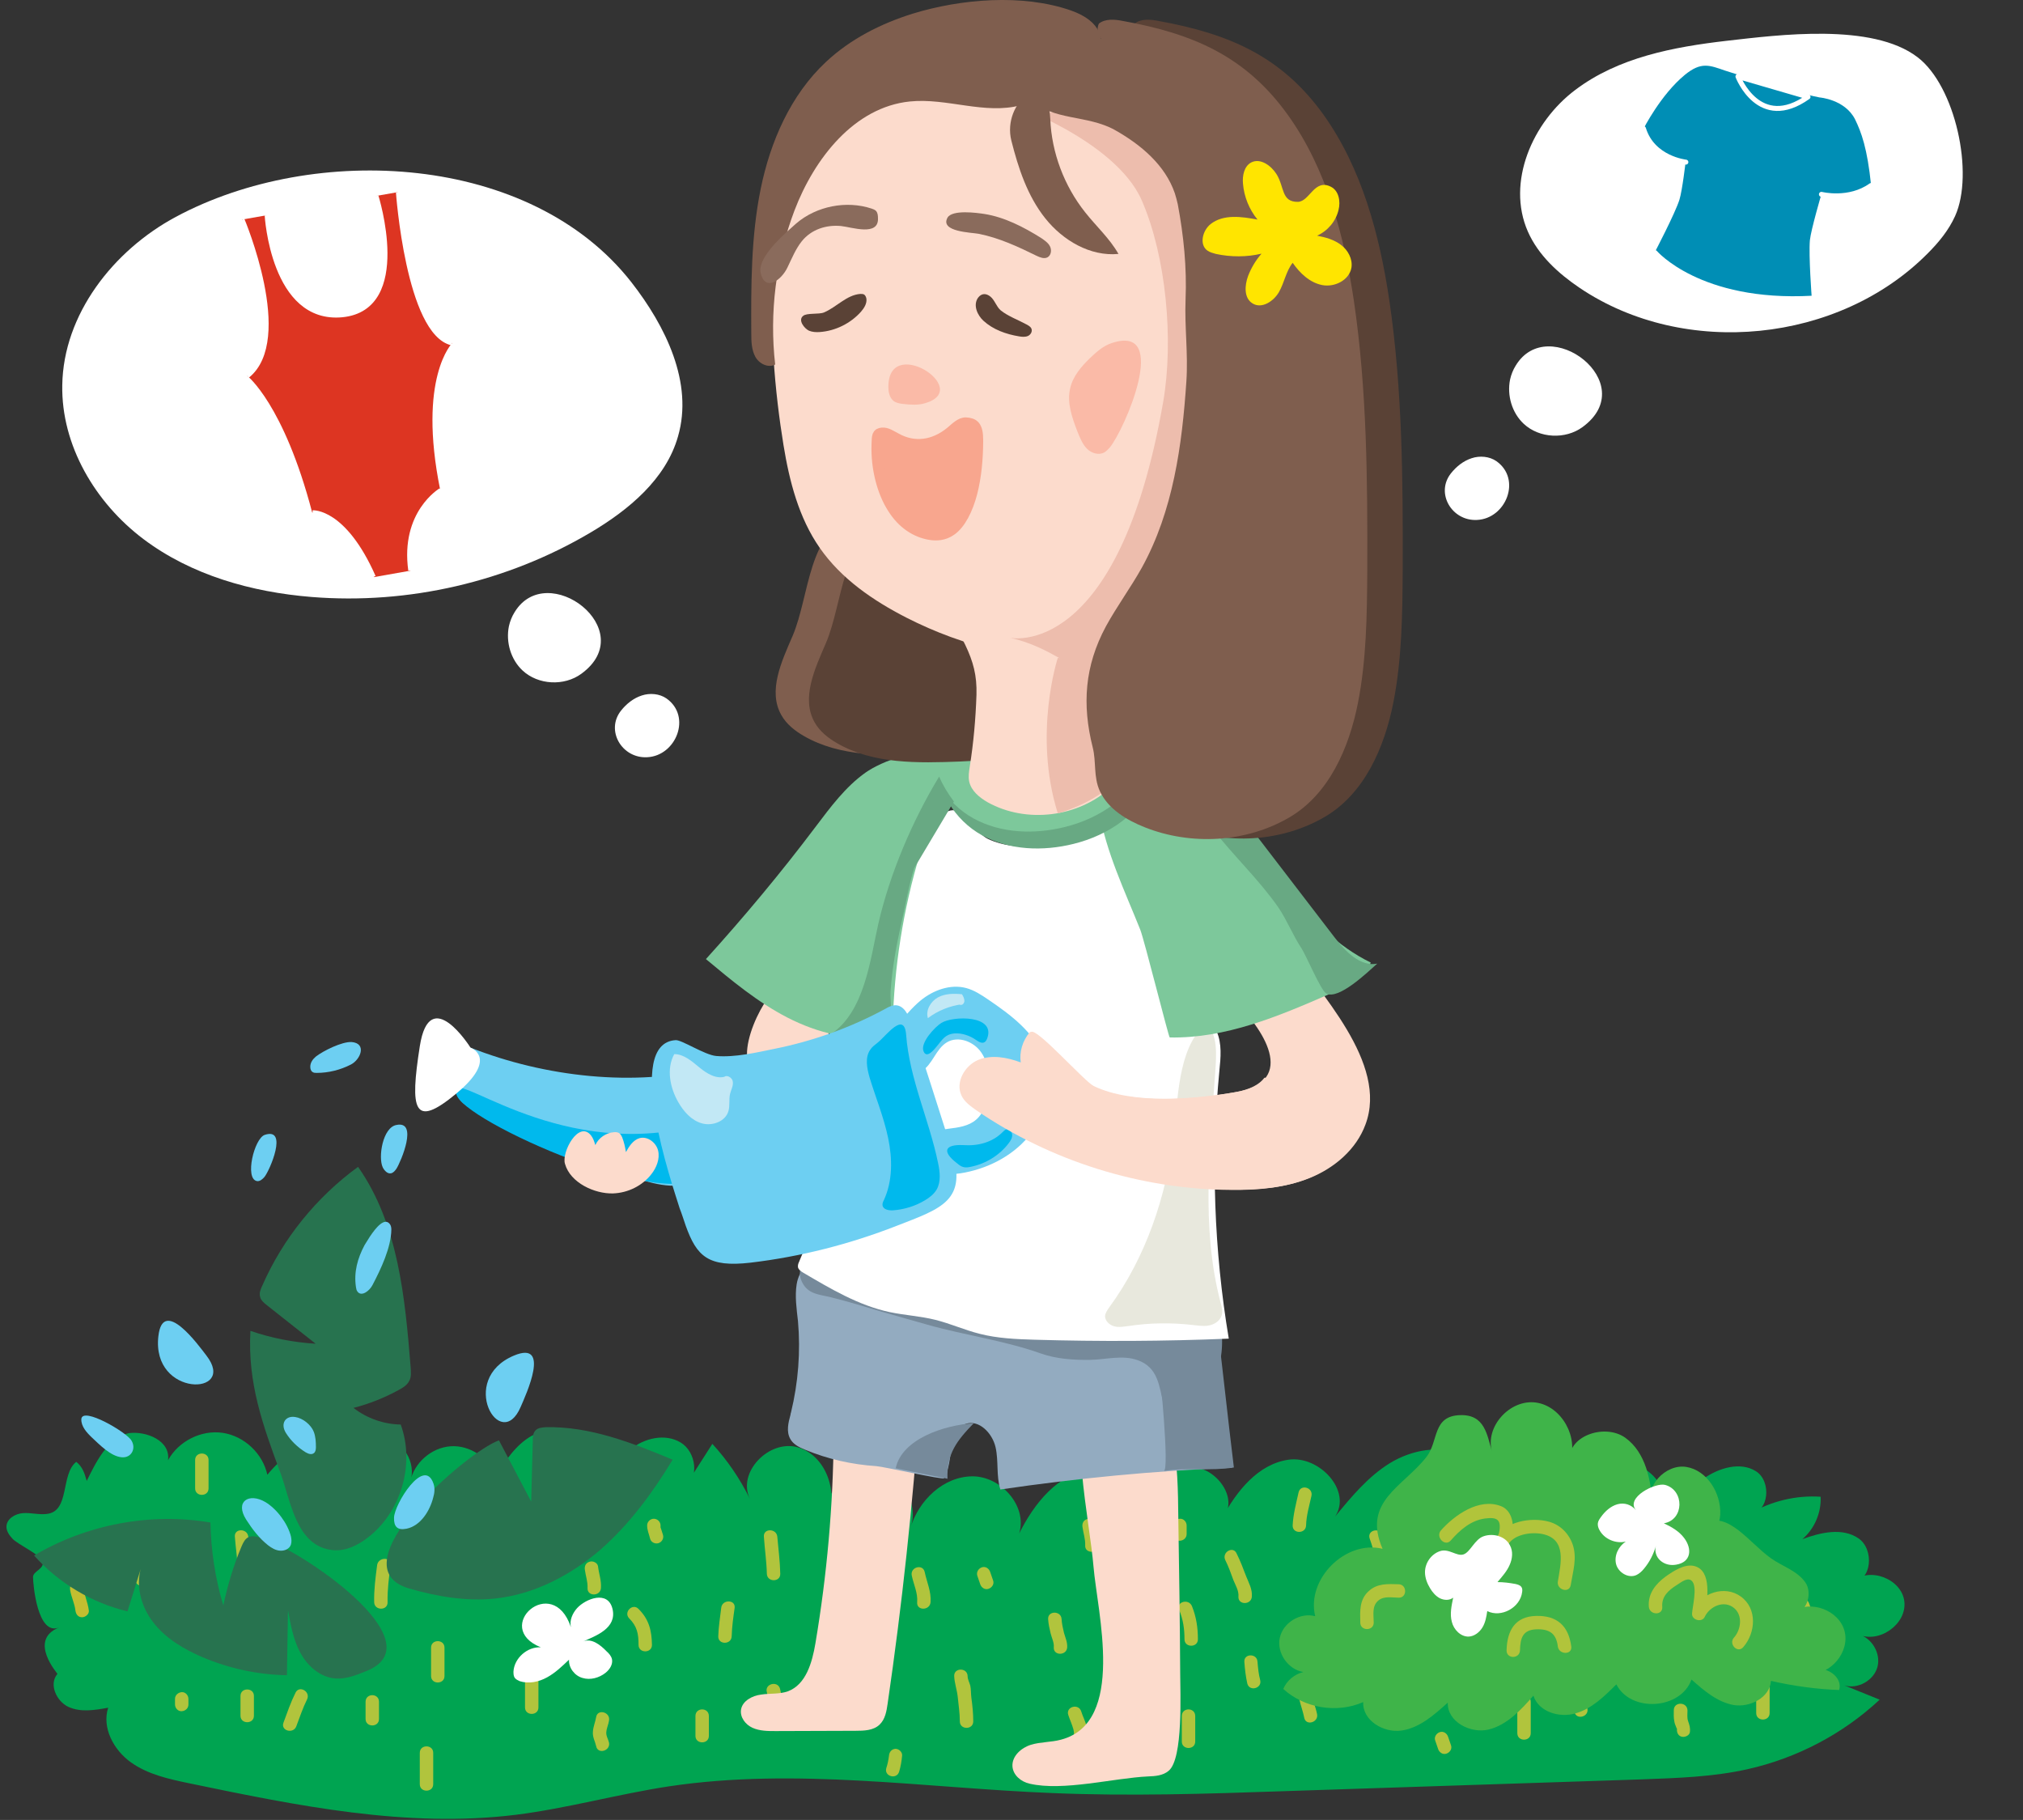 <?xml version="1.0" encoding="utf-8"?>
<!-- Generator: Adobe Illustrator 22.1.0, SVG Export Plug-In . SVG Version: 6.00 Build 0)  -->
<svg version="1.1" id="Layer_1" xmlns="http://www.w3.org/2000/svg" xmlns:xlink="http://www.w3.org/1999/xlink" x="0px" y="0px"
	 viewBox="0 0 753.7 678" style="enable-background:new 0 0 753.7 678;" xml:space="preserve">
<rect x="0" y="0" width="753.7" height="678" fill="#333333" stroke="none"/>
<style type="text/css">
	.st0{fill:#00A451;}
	.st1{fill:#C2BE30;}
	.st2{fill:#B1C43D;}
	.st3{fill:#27734F;}
	.st4{fill:#3FB449;}
	.st5{fill:#B1C43B;}
	.st6{fill:#FCDBCC;}
	.st7{fill:#93ABC0;}
	.st8{fill:#768A9B;}
	.st9{fill:#FFFFFF;}
	.st10{fill:#E8E8DD;}
	.st11{fill:#7DC89B;}
	.st12{fill:#68A983;}
	.st13{fill:#6DCFF2;}
	.st14{fill:#00B9ED;}
	.st15{fill:#C2E8F5;}
	.st16{fill:#5A4236;}
	.st17{fill:#7F5E4E;}
	.st18{fill:#EDBDAD;}
	.st19{fill:#FFE500;}
	.st20{fill:#FABAA7;}
	.st21{fill:#F8A68E;stroke:#F8A68E;stroke-width:4;stroke-linecap:round;stroke-miterlimit:10;}
	.st22{fill:#8A6B5C;}
	.st23{fill:#DD3522;}
	.st24{fill:none;stroke:#FFFFFF;stroke-width:1.586;stroke-miterlimit:10;}
	.st25{fill:#008EB5;}
	.st26{fill:none;stroke:#FFFFFF;stroke-width:1.849;stroke-linecap:round;stroke-linejoin:round;}
	.st27{fill:none;stroke:#FFFFFF;stroke-width:1.849;stroke-linecap:round;stroke-miterlimit:10;}
</style>
<path class="st0" d="M62.6,544c3.9-7.1,12.4-11.4,20.4-10.2s14.9,7.7,16.6,15.6c5.9-7.1,13.7-12.6,22.3-15.9
	c1.4,4.8,2.9,9.6,4.3,14.4c0.9-7.6,8.5-13.9,16.1-12.8s13.1,9.8,10.5,17c1.4-7.1,7.9-12.8,15.1-13.3c7.2-0.5,14.4,4.4,16.7,11.2
	c3.7-5.8,7.6-11.8,13.5-15.1c6-3.3,14.7-2.8,18.4,2.9c3.7,5.8,1.5,14.7,6.7,19c3-6.1,6.2-12.3,11.5-16.7s13.1-6.2,18.9-2.7
	c5.8,3.5,7.1,13.4,1.3,16.9c3.5-5.5,7-10.9,10.5-16.4c5.6,6.1,10.3,13,14,20.5c-4.9-9.9,7.2-22.3,17.9-19.2
	c10.6,3.1,15.4,17.2,10.7,27.2c-1.8-9.8,7.5-20,17.4-19.1s17.3,12.5,13.8,21.9c3.1-10.3,12.3-19.1,23-19.2s20.7,11.1,17.5,21.3
	c5.6-11.2,14.4-22.3,26.8-23.9c12.4-1.6,25.6,12.6,18.9,23.1c0.7-10.3,6.4-21.6,16.5-23.7c10.1-2.1,20.7,11.7,13.3,19
	c5.4-10.2,13.5-20.4,24.9-22s23.7,11.6,17.3,21.2c6.1-7.4,12.3-14.9,20.4-19.9c8.2-5,18.8-7,27.3-2.8c8.6,4.2,13.4,16,8.2,24
	c7.3-11.1,19-19.2,31.9-22.3c0.5,6.7-0.6,13.5-3.1,19.7c5.6-8.1,12.2-16.9,21.9-18.4s20.3,10.6,13.7,18c6.4-2.9,11.2-8.3,16.9-12.4
	c5.7-4,13.7-6.5,19.6-2.8c5.9,3.7,4.9,15.4-2.1,15.7c7.9-4.6,17.1-6.8,26.2-6.2c0.3,5.9-2.3,12-6.8,15.8c6.8-2.5,14.9-4.4,20.9-0.3
	c6,4.1,5,16.1-2.3,16.2c6.3-5.8,18.5-1.1,19.4,7.4s-9.6,15.8-17.4,12.1c5.1,1.1,8.7,7,7.4,12.1s-7.3,8.5-12.3,7
	c4.4,1.8,8.7,3.5,13.1,5.3c-13.7,12.8-30.9,21.8-49.2,25.9c-12.9,2.9-26.3,3.3-39.5,3.8c-44.5,1.5-89,2.9-133.5,4.4
	c-28.7,1-57.4,1.9-86,0.7c-47.7-1.9-95.7-9.6-142.9-2.5c-19.1,2.9-37.9,8.2-57.1,10.6c-40.5,5-81.4-3.4-121.4-11.7
	c-7.7-1.6-15.6-3.3-22-7.9s-10.8-12.9-8.4-20.3c-4.9,0.9-10.2,1.8-14.8-0.3c-4.5-2.1-7.4-8.5-4.1-12.3c0.1-0.1-11.1-12.6,0.6-17.3
	c-8.1,3.3-9.7-16.3-9.7-18.8c0-2.2,4.4-3,3.6-5.9c-0.5-2.1-9.3-6.3-11.2-8.3c-1.2-1.3-2.3-2.8-2.3-4.5c0-3,3.3-4.9,6.2-5.1
	c3-0.2,5.9,0.7,8.9,0.3c8.6-1,5-14.7,10.9-19.4c2.3,1.8,3.1,4.2,3.9,7.1c3.3-6.6,7.7-16.1,15.8-17.8C54.4,533.1,63.6,536.6,62.6,544
	z"/>
<g>
	<g>
		<path class="st1" d="M26.1,592.2c0.4,2.7,1.7,5.1,2,7.8c0.2,1.4,1,2.5,2.5,2.5c1.2,0,2.7-1.2,2.5-2.5c-0.4-3.2-1.8-6-2.2-9.1
			c-0.2-1.3-1.9-2.1-3.1-1.7C26.4,589.6,26,590.9,26.1,592.2L26.1,592.2z"/>
	</g>
</g>
<g>
	<g>
		<g>
			<path class="st2" d="M49.4,571.5c0,2.7,0.7,5.3,1,7.9c0.3,3,0.1,6,0,9c0,3.2,5,3.2,5,0c0-2.9,0.3-5.9,0-8.8
				c-0.2-2.7-1-5.4-1.1-8.1C54.3,568.2,49.3,568.2,49.4,571.5L49.4,571.5z"/>
		</g>
	</g>
	<g>
		<g>
			<path class="st2" d="M87.5,572.5c0.3,4.2,1,8.4,1.1,12.7c0,3.2,5,3.2,5,0c0-4.3-0.7-8.5-1.1-12.7
				C92.2,569.3,87.2,569.3,87.5,572.5L87.5,572.5z"/>
		</g>
	</g>
	<g>
		<g>
			<path class="st2" d="M65.2,632.9c0,0.7,0,1.4,0,2.1c0,1.3,1.1,2.6,2.5,2.5s2.5-1.1,2.5-2.5c0-0.7,0-1.4,0-2.1
				c0-1.3-1.1-2.6-2.5-2.5C66.4,630.5,65.2,631.5,65.2,632.9L65.2,632.9z"/>
		</g>
	</g>
	<g>
		<g>
			<path class="st2" d="M140.5,583.1c-0.6,4.6-1.2,9.1-1.1,13.8c0.1,3.2,5.1,3.2,5,0c-0.1-4.6,0.5-9.2,1.1-13.8
				C145.9,579.9,140.9,580,140.5,583.1L140.5,583.1z"/>
		</g>
	</g>
	<g>
		<g>
			<path class="st2" d="M68.4,604.3c0.2,2,0.6,4,1.1,6c0.9,3.1,5.7,1.8,4.8-1.3c-0.4-1.5-0.8-3-1-4.6c-0.1-1.3-1.1-2.5-2.5-2.5
				C69.7,601.8,68.3,602.9,68.4,604.3L68.4,604.3z"/>
		</g>
	</g>
	<g>
		<g>
			<path class="st2" d="M72.7,543.9c0,3.5,0,7.1,0,10.6c0,3.2,5,3.2,5,0c0-3.5,0-7.1,0-10.6C77.7,540.7,72.7,540.7,72.7,543.9
				L72.7,543.9z"/>
		</g>
	</g>
	<g>
		<g>
			<path class="st2" d="M110.1,630.6c-1.8,3.6-3.1,7.4-4.5,11.2c-1.1,3,3.7,4.3,4.8,1.3c1.3-3.4,2.4-6.8,4-10
				C115.8,630.2,111.5,627.7,110.1,630.6L110.1,630.6z"/>
		</g>
	</g>
	<g>
		<g>
			<path class="st2" d="M89.6,631.8c0,2.5,0,4.9,0,7.4c0,3.2,5,3.2,5,0c0-2.5,0-4.9,0-7.4C94.6,628.6,89.6,628.6,89.6,631.8
				L89.6,631.8z"/>
		</g>
	</g>
	<g>
		<g>
			<path class="st2" d="M109.7,593.7c0,2.1,0,4.2,0,6.4c0,3.2,5,3.2,5,0c0-2.1,0-4.2,0-6.4C114.7,590.5,109.7,590.5,109.7,593.7
				L109.7,593.7z"/>
		</g>
	</g>
	<g>
		<g>
			<path class="st2" d="M127.8,550.3c0.4,3.5,1,7,1.1,10.6c0.1,3.2,5.1,3.2,5,0c-0.1-3.6-0.6-7.1-1.1-10.6
				C132.4,547.1,127.4,547.1,127.8,550.3L127.8,550.3z"/>
		</g>
	</g>
	<g>
		<g>
			<path class="st2" d="M190.3,567.2c0,2.9,0.3,5.9-0.2,8.8c-0.4,2.4-1,4.6-0.8,7.1c0.2,3.2,5.2,3.2,5,0c-0.2-2.6,0.6-5,0.9-7.5
				c0.3-2.8,0.1-5.6,0.1-8.4C195.3,564,190.3,564,190.3,567.2L190.3,567.2z"/>
		</g>
	</g>
	<g>
		<g>
			<path class="st2" d="M160.6,613.8c0,3.5,0,7.1,0,10.6c0,3.2,5,3.2,5,0c0-3.5,0-7.1,0-10.6C165.6,610.6,160.6,610.6,160.6,613.8
				L160.6,613.8z"/>
		</g>
	</g>
	<g>
		<g>
			<path class="st2" d="M169.2,574.2c0.3,2.3,1.1,4.4,1,6.8c-0.2,3.2,4.8,3.2,5,0c0.2-2.8-0.8-5.4-1.1-8.1c-0.2-1.3-1.9-2.1-3.1-1.7
				C169.5,571.6,169,572.9,169.2,574.2L169.2,574.2z"/>
		</g>
	</g>
	<g>
		<g>
			<path class="st2" d="M136.2,634c0,2.1,0,4.2,0,6.4c0,3.2,5,3.2,5,0c0-2.1,0-4.2,0-6.4C141.2,630.7,136.2,630.7,136.2,634
				L136.2,634z"/>
		</g>
	</g>
	<g>
		<g>
			<path class="st2" d="M195.6,625.5c0,3.5,0,7.1,0,10.6c0,3.2,5,3.2,5,0c0-3.5,0-7.1,0-10.6C200.6,622.3,195.6,622.3,195.6,625.5
				L195.6,625.5z"/>
		</g>
	</g>
	<g>
		<g>
			<path class="st2" d="M156.4,653c0,3.9,0,7.8,0,11.7c0,3.2,5,3.2,5,0c0-3.9,0-7.8,0-11.7C161.4,649.8,156.4,649.8,156.4,653
				L156.4,653z"/>
		</g>
	</g>
	<g>
		<g>
			<path class="st2" d="M234.4,602.9c3,3,3.5,5.8,3.5,9.9c0,3.2,5,3.2,5,0c-0.1-5.4-1.1-9.5-5-13.4
				C235.7,597.1,232.2,600.6,234.4,602.9L234.4,602.9z"/>
		</g>
	</g>
	<g>
		<g>
			<path class="st2" d="M222.1,639.7c-0.3,1.8-1.1,3.6-1.2,5.4c-0.2,2,0.8,3.6,1.2,5.4c0.6,3.2,5.4,1.8,4.8-1.3
				c-0.3-1.3-1.2-2.6-1-4c0.1-1.4,0.8-2.8,1-4.2C227.5,637.8,222.6,636.5,222.1,639.7L222.1,639.7z"/>
		</g>
	</g>
	<g>
		<g>
			<path class="st2" d="M217.9,584.8c0.3,2.3,1.1,4.4,1,6.8c-0.2,3.2,4.8,3.2,5,0c0.2-2.8-0.8-5.4-1.1-8.1c-0.2-1.3-1.9-2.1-3.1-1.7
				C218.2,582.2,217.7,583.5,217.9,584.8L217.9,584.8z"/>
		</g>
	</g>
	<g>
		<g>
			<path class="st2" d="M284.6,572.5c0.3,4.6,1,9.2,1.1,13.8c0.1,3.2,5.1,3.2,5,0c-0.1-4.6-0.7-9.2-1.1-13.8
				C289.3,569.3,284.3,569.3,284.6,572.5L284.6,572.5z"/>
		</g>
	</g>
	<g>
		<g>
			<path class="st2" d="M241.1,568.3c0,1.8,0.7,3.2,1.1,4.9c0.3,1.3,1.8,2.1,3.1,1.7c1.3-0.4,2.1-1.8,1.7-3.1
				c-0.2-0.7-0.4-1.3-0.6-1.9c-0.1-0.3-0.2-0.6-0.3-0.9c-0.1-0.3-0.1-0.4,0-0.1c0-0.2,0-0.4,0-0.6c0-1.4-1.2-2.5-2.5-2.5
				C242.3,565.8,241.1,566.9,241.1,568.3L241.1,568.3z"/>
		</g>
	</g>
	<g>
		<g>
			<path class="st2" d="M285.7,630.4c0.6,2.3,1,4.4,1,6.8c0,3.2,5,3.2,5,0c0-2.8-0.4-5.4-1.1-8.1C289.7,626,284.8,627.3,285.7,630.4
				L285.7,630.4z"/>
		</g>
	</g>
	<g>
		<g>
			<path class="st2" d="M268.7,599c-0.4,3.5-1,7-1.1,10.6c-0.1,3.2,4.9,3.2,5,0c0.1-3.6,0.6-7.1,1.1-10.6
				C274.1,595.8,269,595.8,268.7,599L268.7,599z"/>
		</g>
	</g>
	<g>
		<g>
			<path class="st2" d="M259.1,639.3c0,2.5,0,4.9,0,7.4c0,3.2,5,3.2,5,0c0-2.5,0-4.9,0-7.4C264.1,636,259.1,636,259.1,639.3
				L259.1,639.3z"/>
		</g>
	</g>
	<g>
		<g>
			<path class="st2" d="M321.6,602.2c0.4,4.6,1,9.2,1.1,13.8c0,3.2,5,3.2,5,0c0-4.6-0.7-9.2-1.1-13.8
				C326.4,599,321.4,599,321.6,602.2L321.6,602.2z"/>
		</g>
	</g>
	<g>
		<g>
			<path class="st2" d="M331.2,654.1c-0.2,1.6-0.5,3.1-1,4.6c-0.9,3.1,3.9,4.4,4.8,1.3c0.6-2,0.9-3.9,1.1-6c0.1-1.3-1.2-2.5-2.5-2.5
				C332.2,651.6,331.3,652.7,331.2,654.1L331.2,654.1z"/>
		</g>
	</g>
	<g>
		<g>
			<path class="st2" d="M303.7,625.1c0.4,2.9,1.7,5.6,2.1,8.5c0.2,1.3,1.9,2.1,3.1,1.7c1.4-0.4,2-1.7,1.7-3.1
				c-0.5-2.9-1.7-5.6-2.1-8.5c-0.2-1.3-1.9-2.1-3.1-1.7C304,622.4,303.5,623.8,303.7,625.1L303.7,625.1z"/>
		</g>
	</g>
	<g>
		<g>
			<path class="st2" d="M364.1,587c0.4,1.1,0.7,2.1,1.1,3.2c0.4,1.2,1.7,2.2,3.1,1.7c1.2-0.4,2.2-1.7,1.7-3.1
				c-0.4-1.1-0.7-2.1-1.1-3.2c-0.4-1.2-1.7-2.2-3.1-1.7C364.6,584.3,363.7,585.6,364.1,587L364.1,587z"/>
		</g>
	</g>
	<g>
		<g>
			<path class="st2" d="M312.1,571.5c0,3.5,0,7.1,0,10.6c0,3.2,5,3.2,5,0c0-3.5,0-7.1,0-10.6C317.1,568.2,312.1,568.2,312.1,571.5
				L312.1,571.5z"/>
		</g>
	</g>
	<g>
		<g>
			<path class="st2" d="M355.5,624.4c0.1,2.6,1,5,1.3,7.6c0.3,3.1,0.8,6.2,0.8,9.3c0,3.2,5,3.2,5,0c0-3-0.3-5.9-0.7-8.8
				c-0.2-1.5-0.1-3.1-0.4-4.5c-0.3-1.2-1-2.3-1-3.6C360.4,621.2,355.4,621.2,355.5,624.4L355.5,624.4z"/>
		</g>
	</g>
	<g>
		<g>
			<path class="st2" d="M390.5,603.2c0.1,1.8,0.5,3.5,0.9,5.2s1.4,3.6,1.2,5.3c-0.2,3.2,4.8,3.2,5,0c0.1-2-0.7-3.6-1.2-5.4
				c-0.4-1.7-0.8-3.4-0.9-5.2C395.3,600,390.3,600,390.5,603.2L390.5,603.2z"/>
		</g>
	</g>
	<g>
		<g>
			<path class="st2" d="M403.3,568.9c0.3,2.3,1.1,4.4,1,6.8c-0.2,3.2,4.8,3.2,5,0c0.2-2.8-0.8-5.4-1.1-8.1c-0.2-1.3-1.9-2.1-3.1-1.7
				C403.6,566.3,403.1,567.6,403.3,568.9L403.3,568.9z"/>
		</g>
	</g>
	<g>
		<g>
			<path class="st2" d="M339.7,587c0.7,3.3,2.3,6.5,2,9.9c-0.3,3.2,4.7,3.2,5,0c0.3-3.9-1.4-7.5-2.2-11.3
				C343.8,582.5,339,583.8,339.7,587L339.7,587z"/>
		</g>
	</g>
	<g>
		<g>
			<path class="st2" d="M398,638.9c0.6,1.8,1.4,3.5,1.9,5.3c0.5,1.9,0.1,3.8,0.1,5.7c-0.1,3.2,4.9,3.2,5,0c0.1-2.1,0.3-4.2-0.1-6.4
				c-0.4-2.1-1.5-4-2.1-6C401.8,634.5,397,635.8,398,638.9L398,638.9z"/>
		</g>
	</g>
	<g>
		<g>
			<path class="st2" d="M439.3,599.7c1.5,3.7,2,7.1,2,11c0,3.2,5,3.2,5,0c0-4.3-0.6-8.3-2.2-12.3
				C442.9,595.4,438.1,596.7,439.3,599.7L439.3,599.7z"/>
		</g>
	</g>
	<g>
		<g>
			<path class="st2" d="M456.5,581.2c1.2,2.4,2.1,4.9,3,7.4c0.8,2,2.1,4,1.9,6.2c-0.2,3.2,4.8,3.2,5,0c0.2-2.8-1.1-5-2.1-7.5
				c-1.1-2.9-2.2-5.8-3.6-8.6C459.4,575.8,455.1,578.3,456.5,581.2L456.5,581.2z"/>
		</g>
	</g>
	<g>
		<g>
			<path class="st2" d="M410.6,601.1c0,1.1,0,2.1,0,3.2c0,1.3,1.1,2.6,2.5,2.5s2.5-1.1,2.5-2.5c0-1.1,0-2.1,0-3.2
				c0-1.3-1.1-2.6-2.5-2.5C411.8,598.7,410.6,599.7,410.6,601.1L410.6,601.1z"/>
		</g>
	</g>
	<g>
		<g>
			<path class="st2" d="M483.7,629.7c0,3.6,1.5,6.7,2.2,10.2c0.6,3.2,5.4,1.8,4.8-1.3c-0.6-3-2-5.8-2-8.9
				C488.7,626.5,483.7,626.5,483.7,629.7L483.7,629.7z"/>
		</g>
	</g>
	<g>
		<g>
			<path class="st2" d="M440.3,639.3c0,3.2,0,6.4,0,9.5c0,3.2,5,3.2,5,0s0-6.4,0-9.5C445.3,636,440.3,636,440.3,639.3L440.3,639.3z"
				/>
		</g>
	</g>
	<g>
		<g>
			<path class="st2" d="M422.3,630.8c-0.2,1.6-0.7,3.1-1,4.6c-0.2,1.3,0.4,2.7,1.7,3.1c1.2,0.3,2.8-0.4,3.1-1.7c0.4-2,0.9-3.9,1.1-6
				c0.2-1.3-1.3-2.5-2.5-2.5C423.3,628.3,422.5,629.4,422.3,630.8L422.3,630.8z"/>
		</g>
	</g>
	<g>
		<g>
			<path class="st2" d="M463.6,619.1c0.2,2.7,0.5,5.4,1.1,8.1c0.8,3.1,5.6,1.8,4.8-1.3c-0.6-2.2-0.8-4.5-1-6.8
				C468.4,615.9,463.4,615.9,463.6,619.1L463.6,619.1z"/>
		</g>
	</g>
	<g>
		<g>
			<path class="st2" d="M510.3,573.2c1.9,5.3,3,10.6,3.1,16.3c0.1,3.2,5.1,3.2,5,0c-0.1-6.1-1.2-11.9-3.3-17.6
				C514,568.8,509.2,570.1,510.3,573.2L510.3,573.2z"/>
		</g>
	</g>
	<g>
		<g>
			<path class="st2" d="M483.8,556c-0.9,4.1-2,8.1-2.2,12.3c-0.1,3.2,4.9,3.2,5,0c0.1-3.8,1.2-7.3,2-11
				C489.3,554.1,484.5,552.8,483.8,556L483.8,556z"/>
		</g>
	</g>
	<g>
		<g>
			<path class="st2" d="M437.1,568.3c0,1.1,0,2.1,0,3.2c0,1.3,1.1,2.6,2.5,2.5s2.5-1.1,2.5-2.5c0-1.1,0-2.1,0-3.2
				c0-1.3-1.1-2.6-2.5-2.5C438.3,565.8,437.1,566.9,437.1,568.3L437.1,568.3z"/>
		</g>
	</g>
	<g>
		<g>
			<path class="st2" d="M494.3,603.2c0,3.2,0,6.4,0,9.5c0,3.2,5,3.2,5,0s0-6.4,0-9.5C499.3,600,494.3,600,494.3,603.2L494.3,603.2z"
				/>
		</g>
	</g>
	<g>
		<g>
			<path class="st2" d="M534.7,648.4c0.4,1.1,0.7,2.1,1.1,3.2c0.4,1.2,1.7,2.2,3.1,1.7c1.2-0.4,2.2-1.7,1.7-3.1
				c-0.4-1.1-0.7-2.1-1.1-3.2c-0.4-1.2-1.7-2.2-3.1-1.7C535.2,645.7,534.2,647.1,534.7,648.4L534.7,648.4z"/>
		</g>
	</g>
	<g>
		<g>
			<path class="st2" d="M555,588.6c2.5,5,3.9,10.1,3.9,15.7c0,3.2,5,3.2,5,0c0-6.5-1.7-12.4-4.6-18.2
				C557.9,583.2,553.6,585.7,555,588.6L555,588.6z"/>
		</g>
	</g>
	<g>
		<g>
			<path class="st2" d="M534.6,571.5c0,2.8,0,5.7,0,8.5c0,3.2,5,3.2,5,0c0-2.8,0-5.7,0-8.5C539.6,568.2,534.6,568.2,534.6,571.5
				L534.6,571.5z"/>
		</g>
	</g>
	<g>
		<g>
			<path class="st2" d="M519.7,621.2c0,2.4-0.3,4.8,0,7.2c0.2,2.2,1.2,4.3,1.1,6.6c-0.1,3.2,4.9,3.2,5,0c0.1-2.3-0.7-4.2-1.1-6.4
				c-0.4-2.4,0-4.9,0-7.4C524.8,618,519.8,618,519.7,621.2L519.7,621.2z"/>
		</g>
	</g>
	<g>
		<g>
			<path class="st2" d="M583.3,620.2c0.6,6,2,11.8,3.3,17.6c0.7,3.1,5.5,1.8,4.8-1.3c-1.1-5.4-2.5-10.8-3.1-16.3
				C588,617,583,617,583.3,620.2L583.3,620.2z"/>
		</g>
	</g>
	<g>
		<g>
			<path class="st2" d="M565.3,634c0,3.9,0,7.8,0,11.7c0,3.2,5,3.2,5,0c0-3.9,0-7.8,0-11.7C570.3,630.7,565.3,630.7,565.3,634
				L565.3,634z"/>
		</g>
	</g>
	<g>
		<g>
			<path class="st2" d="M604.6,579.5c0.7,3.5,1.4,7.1,2.1,10.6c0.6,3.2,5.4,1.8,4.8-1.3c-0.7-3.5-1.4-7.1-2.1-10.6
				C608.8,575.1,604,576.4,604.6,579.5L604.6,579.5z"/>
		</g>
	</g>
	<g>
		<g>
			<path class="st2" d="M573.8,575.7c-0.1,3.2-0.9,6.8,1.8,9.2c2.4,2.2,5.9-1.4,3.5-3.5c-1.2-1.1-0.4-4.1-0.3-5.6
				C578.8,572.5,573.8,572.5,573.8,575.7L573.8,575.7z"/>
		</g>
	</g>
	<g>
		<g>
			<path class="st2" d="M639.6,581.7c0.9,2.9,2,5.4,2,8.4c0.1,3,0,5.9,0,8.9c0,3.2,5,3.2,5,0c0-3.4,0.2-6.8,0-10.2
				c-0.2-3-1.3-5.6-2.2-8.5C643.4,577.3,638.6,578.6,639.6,581.7L639.6,581.7z"/>
		</g>
	</g>
	<g>
		<g>
			<path class="st2" d="M616.2,611.7c0,5.7,0,11.3,0,17c0,3.2,5,3.2,5,0c0-5.7,0-11.3,0-17C621.2,608.5,616.2,608.5,616.2,611.7
				L616.2,611.7z"/>
		</g>
	</g>
	<g>
		<g>
			<path class="st2" d="M589.7,596.9c0,3.8-0.2,7.3,1.4,10.8c1.3,2.9,5.6,0.4,4.3-2.5c-1.1-2.6-0.7-5.5-0.7-8.3
				C594.7,593.7,589.7,593.7,589.7,596.9L589.7,596.9z"/>
		</g>
	</g>
	<g>
		<g>
			<path class="st2" d="M623.6,637.1c0,1.4-0.1,2.8,0.2,4.2c0.1,0.7,0.3,1.2,0.6,1.9c0.1,0.2,0.3,1,0.4,0.7
				c-0.2,1.3,0.3,2.7,1.7,3.1c1.2,0.3,2.9-0.4,3.1-1.7c0.2-1.7-0.2-2.7-0.7-4.2c-0.4-1.2-0.2-2.6-0.2-3.9
				C628.6,633.9,623.6,633.9,623.6,637.1L623.6,637.1z"/>
		</g>
	</g>
	<g>
		<g>
			<path class="st2" d="M669.2,598.6c2,5.2,3.1,10.7,3.1,16.3c0,3.2,5,3.2,5,0c0-6-1.2-12-3.3-17.6
				C672.9,594.3,668.1,595.6,669.2,598.6L669.2,598.6z"/>
		</g>
	</g>
	<g>
		<g>
			<path class="st2" d="M654.3,626.5c0,3.9,0,7.8,0,11.7c0,3.2,5,3.2,5,0c0-3.9,0-7.8,0-11.7C659.3,623.3,654.3,623.3,654.3,626.5
				L654.3,626.5z"/>
		</g>
	</g>
</g>
<g>
	<path class="st3" d="M93.3,495.8c7.8,2.7,16.1,4.3,24.3,4.8c-6-4.8-12.1-9.5-18.1-14.3c-1.1-0.9-2.3-1.8-2.6-3.2
		c-0.4-1.4,0.2-2.8,0.8-4.1c7.7-17.6,20.2-33,35.7-44.3c15,21.3,17.5,48.7,19.6,74.7c0.1,1.7,0.3,3.5-0.5,5
		c-0.8,1.6-2.4,2.6-3.9,3.4c-5.3,2.9-11,5.2-16.9,6.7c5,3.9,11.3,6.1,17.6,6.2c5.4,14.8,0.1,32.8-12.5,42.3
		c-3.7,2.8-8.1,4.9-12.6,4.5c-14-1.2-15.9-18.7-19.8-29C97.9,530.9,92.2,515.2,93.3,495.8z"/>
	<path class="st3" d="M185.9,536.6c4,7.6,8,15.2,12,22.8c0.2-7.6,0.4-15.1,0.6-22.7c0-1.4,0.1-3,1.1-3.9c0.9-0.9,2.4-1,3.7-1.1
		c16.4-0.4,32.2,5.8,47.3,12.1c-7.5,12.4-16.2,24.2-27.1,33.7c-11,9.4-24.4,16.4-38.8,18c-10.8,1.2-21.8-0.7-32.2-3.7
		C124.6,583.8,173.8,540.8,185.9,536.6z"/>
	<path class="st3" d="M96.6,572.7c-1.3-0.3-2.7-0.6-3.9-0.1c-1.4,0.6-2.1,2.1-2.7,3.5c-3,7.1-5.2,14.5-6.8,22
		c-3-10-4.6-20.4-4.8-30.9c-22.4-3.8-46.1,0.7-65.7,12.3c9.1,10.2,21.4,17.6,34.8,20.8c1.8-5.8,3.6-11.5,5.4-17.3
		c-2.6,7.1-0.5,15.4,4.2,21.4c4.6,6,11.4,10,18.4,13c9.9,4.2,20.6,6.5,31.4,6.7c0.1-8.1,0.3-16.1,0.4-24.2c1,5.5,2,11.1,4.7,16
		s7.4,9,13,9.4c4,0.3,7.9-1.3,11.6-2.8C163.2,611.7,110.7,576.3,96.6,572.7z"/>
</g>
<g>
	<path class="st4" d="M515.1,577c-13.8-3.4-28.5,11.3-25.1,25.1c-5.6-1.5-12,2.4-13.2,8.1c-1.2,5.6,3.1,11.8,8.8,12.7
		c-3.3,0.8-6.2,3.2-7.5,6.3c7.9,7.2,20,9.2,29.8,4.9c-0.4,6.8,7.6,11.6,14.3,10.6s12.1-5.8,17.2-10.4c-0.3,7.1,8.5,11.7,15.3,10
		s12-7.3,16.6-12.6c1.9,6,9.6,8.4,15.7,6.6c6-1.7,10.7-6.3,15.2-10.8c5.4,10.6,24,9.4,28-1.8c4.6,4.1,9.6,8.4,15.7,9.5
		c6.1,1,13.5-2.8,13.9-9c8.3,1.9,16.9,3.1,25.4,3.4c1.7-5.7-7.3-10.5-11.2-6.1c8,0.6,15.3-8.1,13.2-15.9s-12.7-11.7-19.4-7.2
		c5,1.4,7.8-6.7,4.8-10.9c-3-4.3-8.4-5.9-12.7-8.9c-8.2-5.8-15.9-17.7-24.9-13.2c-0.2,1.8,2.5,2.7,3.9,1.7s1.9-3,2-4.8
		c0.4-7.9-4.8-16.5-12.6-17.8s-16.1,7.6-12.6,14.7c-0.5-9.5-2.5-20.1-10.2-25.6c-7.8-5.5-21.9-0.5-20.7,9c3.5-9.1-3-20.8-12.6-22.1
		c-9.7-1.3-19.1,9.1-16.3,18.4c-1.9-6.4-2.7-14-11.9-13.7c-10.4,0.3-8,9.7-12.5,15.5C522.8,553.9,507.4,559.3,515.1,577z"/>
	<g>
		<g>
			<path class="st5" d="M521.1,590.2c-4-0.1-7.9-0.4-11.1,2.5c-3.6,3.2-3.3,7.5-3.2,11.8c0,3.2,5,3.2,5,0c0-2.8-0.8-6.2,1.8-8.3
				c2.1-1.7,5.1-1,7.5-1C524.3,595.3,524.3,590.3,521.1,590.2L521.1,590.2z"/>
		</g>
	</g>
	<g>
		<g>
			<path class="st5" d="M540.5,573.9c3.4-3.9,7.5-7.5,12.8-8.2c1.9-0.2,4.4-0.5,5.2,1.4c0.6,1.3,0.1,4.8-0.8,5.8c1.3,1,2.6,2,3.9,3
				c2.1-4.3,8.8-5.3,13.1-4.4c9.1,1.9,6.8,11,5.7,17.7c-0.5,3.1,4.3,4.5,4.8,1.3c0.8-5,2.4-9.9,0.8-14.9c-1.4-4.2-4.6-7.5-8.9-8.7
				c-6.6-1.8-16.6-0.2-19.9,6.5c-1.2,2.4,2,5.3,3.9,3c3.5-4,3.8-13.1-1.9-15.3c-8.2-3.2-17.4,3.4-22.5,9.2
				C534.9,572.8,538.4,576.3,540.5,573.9L540.5,573.9z"/>
		</g>
	</g>
	<g>
		<g>
			<path class="st5" d="M566.3,614.8c0.1-4.5,1-7.6,6-7.8c4.8-0.2,7.5,1.4,8.1,6.4c0.4,3.1,5.4,3.2,5,0c-1-7.7-5.3-11.6-13.1-11.4
				c-7.9,0.2-10.8,5.5-11,12.8C561.2,618.1,566.2,618.1,566.3,614.8L566.3,614.8z"/>
		</g>
	</g>
	<g>
		<g>
			<path class="st5" d="M619.3,598.6c-0.3-3.9,2.4-6.2,5.4-8.1c1.9-1.2,4.4-3.3,5.9-1.2c1.7,2.4,0,9.1-0.2,11.8
				c-0.2,2.4,3.6,3.5,4.7,1.3c1.8-3.9,7.2-6.5,11-3.3c3.3,2.8,2.5,8.1-0.1,11c-2.1,2.4,1.4,6,3.5,3.5c4.6-5.3,5.3-14.3-0.9-18.8
				c-6-4.4-14.8-1.4-17.9,5.1c1.6,0.4,3.1,0.8,4.7,1.3c0.5-4.9,2.7-16.1-4.2-17.8c-3.6-0.9-7.9,2-10.6,3.9
				c-3.8,2.8-6.7,6.4-6.3,11.3C614.6,601.8,619.6,601.9,619.3,598.6L619.3,598.6z"/>
		</g>
	</g>
</g>
<path class="st6" d="M407.4,583.6c1.4,16.9,12.2,58.1-12.1,64.5c-3.7,1-7.6,0.8-11.2,1.9c-3.6,1.1-7.1,4.2-6.9,8
	c0.2,3.3,3.2,5.8,6.4,6.5c12.5,2.9,31.3-2.1,44.1-2.7c2.7-0.1,5.6-0.3,7.7-2.1c5.5-4.5,4.3-29.5,4.3-36.4
	c-0.1-19.2-0.4-38.4-0.7-57.6c-0.1-10.3-0.2-20.7-2.3-30.5c-3.3-15.9-20.1-40-30.7-20.3C397.8,530.2,406,566.6,407.4,583.6z"/>
<path class="st6" d="M310.6,535c-0.2,25.9-2.5,51.7-6.8,77.2c-1.2,7.1-3.5,15.4-10.3,17.9c-3.1,1.1-6.6,0.7-9.9,1.2
	c-3.3,0.4-6.9,2.3-7.5,5.5c-0.5,2.9,1.6,5.7,4.3,6.9c2.7,1.2,5.7,1.2,8.6,1.2c9.9,0,19.8-0.1,29.7-0.1c3.2,0,6.7-0.1,9-2.3
	c2.1-2,2.6-5,3-7.8c5.4-37,9.4-74.2,12-111.4c0.3-4.6,0.5-9.5-2.1-13.3c-2.8-4-8.4-5.5-13.2-4.4C312.4,509,310.7,521.9,310.6,535z"
	/>
<g>
	<path class="st7" d="M294.7,526.2c-0.1,0.3-0.2,0.6-0.2,0.9c-0.8,2.9-1.6,6.2-0.1,8.9c1.1,2.1,3.4,3.2,5.6,4.1
		c8.4,3.5,17.4,5.5,26.5,6.1c2.9,0.2,24.8,5.2,25.2,4.5c3.9-6.5,0.9-17.6,8-20.2c5-1.8,10,3.4,11.2,8.6c1.2,5.2,0.2,10.7,1.8,15.8
		c28.6-4.2,57.4-7,86.3-8.1c-2-19-4-37.9-6.1-56.9c-0.8-7.6-1.7-15.6-5.7-22.1c-8.5-14-27.3-16.9-43.7-18.3
		c-14.2-1.2-28.6-2.5-42.7-0.6c-12.4,1.6-24.8,4.3-36.5,8.7c-9.5,3.6-25.8,9.7-27.5,20.9c-0.7,4.5,0,9.2,0.5,13.7
		C298.3,503.5,297.4,515.1,294.7,526.2z"/>
	<path class="st8" d="M333.7,547c2.3-10.9,18-16.1,29.1-16.8c-6.4,6.6-10.1,11.4-9.8,20.7"/>
	<path class="st8" d="M433.6,548c8.7-1.4,17.4,0.1,26.1-1.3c-2.2-17.9-4.4-38.7-6.6-56.6c-18.6,1.1-23.8-2.3-21.4,17.3
		C432.1,511,435.8,547.6,433.6,548z"/>
	<path class="st8" d="M389.5,458.9c-13.3-5.4-28.3-3.7-42.6-1.9c-9.8,1.2-19.6,2.4-29.4,3.7c-4.9,0.6-10,1.3-14.1,4.1
		c-4.1,2.8-6.8,8.4-4.6,12.8c2.3,4.7,6.5,4.6,10.8,5.7c6.5,1.6,12.9,3.6,19.3,5.5c5.5,1.6,11.1,3.1,16.6,4.7
		c13.8,3.9,28.7,5.9,42.2,10.7c5.9,2.1,12.3,2.5,18.6,2.4c5.8-0.1,11.8-1.9,17.5,0.1c7.7,2.7,8.1,9.7,9.7,16.7
		c0.6,2.9,1.3,5.7,1.5,8.7c0.1,0.8,0.2,1.8,0.9,2.3c0.6,0.4,1.5,0.2,2.1-0.2s1.1-1,1.8-1.4c0.8-0.6,1.9-0.8,2.8-1.2
		c4.3-1.9,6.3-7.4,7.7-11.5c1.9-5.6,4.5-11.4,4.9-17.4c0.3-3.9,0-7.9-0.9-11.7"/>
</g>
<g>
	<path class="st6" d="M278.3,392.9c0,1.2,0.2,2.5,0.9,3.4c1.1,1.5,3.1,1.9,4.9,2.2c3.6,0.5,7.2,0.9,10.8,1.2
		c2.1,0.2,4.4,0.2,6.3-0.6c3.5-1.5,5.2-5.4,6.3-9c0.7-2,1.3-4,1.3-6.1c0.1-5.1-3.2-9.8-7.6-12.4c-5.2-3.1-11.2-4.9-15.1,0.2
		C282.2,377.2,278.2,386.3,278.3,392.9z"/>
	<path class="st9" d="M368,312.5c5.9,2.8,12.6,3.2,19.1,2.8c9.2-0.6,18.7-2.7,26-8.5c8.2,24.5,16.8,49.8,34,69.2
		c2.3,2.6,4.8,5.1,6.2,8.3c2,4.5,1.5,9.7,1,14.6c-3.2,33.2-2,66.9,3.5,99.8c-24.1,1-48.3,1.1-72.4,0.4c-6.8-0.2-13.8-0.5-20.4-2.2
		c-5.6-1.4-10.9-3.8-16.5-5.2c-5.6-1.4-11.4-1.7-17.1-2.9c-11.6-2.5-22-8.7-32.2-14.7c-0.8-0.5-1.7-1.1-1.9-2
		c-0.1-0.7,0.1-1.4,0.4-2c10.5-24.7,17.7-50.7,21.5-77.2c2.6-17.9,3.6-36.1,8.9-53.3c3.2-10.5,8.3-20.7,15.6-28.9
		c2.5-2.9,7.8-9.6,12.1-8.8C360,302.4,363.7,310.4,368,312.5z"/>
	<path class="st10" d="M437.3,422.9c-2.8,22.9-10.4,45.5-24,64.1c-0.7,1-1.5,2.1-1.6,3.3c0,1.8,1.6,3.3,3.4,3.8s3.6,0.1,5.4-0.1
		c7.8-1.2,15.9-1.3,23.7-0.4c2.1,0.2,4.1,0.6,6.2,0.2c2-0.4,4-1.6,4.7-3.6c0.6-1.6,0.1-3.4-0.4-5.1c-7.3-28-3.9-57.5-1.9-86.3
		c0.3-4.8,1.2-14.4-3.8-17.2C438.6,390.8,438.9,410.3,437.3,422.9z"/>
	<path class="st6" d="M508.7,419c-3.4,9.2-11.5,16.1-20.6,19.8c-9.1,3.7-19.1,4.5-28.9,4.4c-33.7-0.3-67.2-10.8-95-29.7
		c-2.2-1.5-4.4-3.1-5.5-5.5c-2.4-4.9,1.1-11.1,6.2-13.2c5-2.1,10.8-1.1,15.9,0.9c-0.6-4,0.7-8.2,3.3-11.2
		c1.8-2.1,19.9,18.4,23.4,20.1c14.5,7,38,4.9,53.2,2.2c23-4,9.8-24-1.2-34.2c-11.5-10.6-39.7-23.7-32.1-43.8
		c6.4-16.8,23.7-6.9,32.9,0.3c7.9,6.2,13.7,14.8,19.3,23.2C491.2,369.6,517.4,396,508.7,419z"/>
	<g>
		<path class="st11" d="M510.7,358.6c-2.3,5.8-9.3,9.1-15.8,11.9c-18.6,8.1-38.2,16.4-59.1,16c-0.4,0-9.5-36.5-11-40.2
			c-5.8-14.5-12.7-28.8-15.3-44.1c-0.4-2.4-0.7-4.9,0.3-7.1c1.7-3.8,6.7-5.7,11.5-6.4c30.1-4.5,46.1,27.5,59.6,44.2
			C489.1,342.9,498.2,352.5,510.7,358.6z"/>
		<path class="st12" d="M451.8,308.8c7.8,10.1,17.2,18.8,24.5,29.3c3.3,4.9,5.4,10.4,8.6,15.2c1.8,2.8,7.2,15.7,9.2,16.8
			c4.6,2.6,15.6-8.1,19-11.1c-6.4,1.2-11.9-4.6-15.9-9.8c-11.2-14.6-22.4-29.2-33.6-43.8c-4.3-5.6-8.7-11.3-14.6-15
			c-4.6-2.9-12.9-6-17.6-2.3c4,3,8.4,5.2,11.8,9.1c2.4,2.7,4.3,5.7,6.3,8.6C450.3,306.8,451,307.8,451.8,308.8z"/>
	</g>
	<g>
		<path class="st12" d="M386.7,296.3c11.4,0.6,22.4-4.8,31.2-12.1c3-2.4,7-5.3,10.2-3.2c2.8,1.8,2.7,5.9,1.7,9
			c-4.1,12.8-16.8,21.2-29.9,24.4c-11.3,2.8-23.8,2.4-34-3.2s-17.5-17.1-16.3-28.7c1.6-14.7,9.2-5.7,13.6-1
			C370.3,289.1,374.8,295.7,386.7,296.3z"/>
		<path class="st11" d="M383.5,290c11.4,0.6,22.4-4.8,31.2-12.1c3-2.4,7-5.3,10.2-3.2c2.8,1.8,2.7,5.9,1.7,9
			c-4.1,12.8-16.8,21.2-29.9,24.4c-11.3,2.8-23.8,2.4-34-3.2s-17.5-17.1-16.3-28.7c1.6-14.7,9.2-5.7,13.6-1
			C367.2,282.9,371.6,289.4,383.5,290z"/>
	</g>
	<g>
		<path class="st11" d="M322.5,287.8c-7.5,5.3-13.1,12.9-18.7,20.3c-12.8,17-26.5,33.4-40.8,49.2c9.6,8,19.3,16.1,30.4,21.8
			c11.1,5.7,23.9,9,36.2,6.7c0.7-0.1,1.5-0.3,2.1-0.8c0.8-0.7,0.8-1.9,0.9-3c0.5-21.7,3.9-43.3,10.2-64.1
			c2.2-7.4,10.5-25.3,6.1-32.7C344.2,276.9,328.2,283.8,322.5,287.8z"/>
		<path class="st12" d="M327.8,344.9c0.2-0.7,0.4-1.3,0.7-2c3-8.2,6.9-16,10.6-23.9c2.6-5.6,4.5-20.8,12-21.6
			c-0.3,7.7-6.2,15.1-9.1,22.1c-3,7.4-4.4,16.7-6.2,24.6c-1.9,8.3-3.4,16.7-4,25.1c-0.3,3.7,1.3,12.5-1,16.3c-0.6,1-1.6,1.7-2.9,1.7
			c-6.2,0.3-12.4-0.4-18.4-1.9c12.6-8.3,14.7-27.7,17.7-41c4.3-18.8,12.7-38.5,22.7-55c1.4,3.3,3.3,6.4,5.5,9.3"/>
	</g>
	<g>
		<path class="st13" d="M175.3,390.3c-1-0.4-2.1-0.8-3-0.2c-0.7,0.4-1,1.2-1.2,2c-1.9,6-3.5,13.4,0.7,18.1c2,2.2,4.8,3.3,7.6,4.2
			c7.3,2.6,14.7,4.8,21.8,8c13.8,6.2,27,14.8,41.9,18.3c19.7,4.7,21.2-7.2,25.2-24.6c1.5-6.4,2.1-14.3-3.1-18.4
			C236.5,405.1,203,401.2,175.3,390.3z"/>
		<path class="st13" d="M342.9,372.8c4.7-3.9,11.2-6.3,17.1-4.7c3,0.8,5.7,2.6,8.2,4.3c8.4,5.7,17.1,12.2,20.7,21.7
			c3.5,9.2,1.3,20-4.6,27.9s-15.1,12.9-24.7,14.8c-4.5,0.9-9.5,1.1-13.4-1.2c-4-2.3-6.2-8-3.6-11.8c5.9-4.7,15.5-1.8,21.1-6.7
			c3-2.6,4.1-6.8,4.5-10.8c0.5-4.9,0.2-10.1-2.6-14.2c-2.8-4.1-8.6-6.3-12.8-3.8c-4.2,2.5-5.3,8.3-9.5,10.8c-3.1,1.9-7.6,1.2-10-1.6
			C326.6,389.7,337.4,377.4,342.9,372.8z"/>
		<path class="st14" d="M262,436.5c1-2.1,0.6-4.7,0.9-7c0.5-3.3,2-7.6-0.9-9.4c-1.3-0.8-3-0.6-4.6-0.2
			c-51.9,12.1-90.6-23.6-87.4-12.5C170.8,417.2,253.5,453.7,262,436.5z"/>
		<path class="st13" d="M255.5,456.7c4.1,11.4,8.4,15.5,24.1,13.7c18.6-2.2,37-6.9,54.4-13.7c17-6.6,26.6-9.4,20.5-28.6
			c-5-15.7-10-31.4-15.1-47c-0.9-3-2.6-6.5-5.7-6.6c-1.4,0-2.6,0.6-3.8,1.3c-12.9,7-26.8,12-41.2,14.9c-6.8,1.4-14.9,3.3-21.9,2.7
			c-4.3-0.4-12.9-6.1-15.1-5.9c-19.3,1.2-1.4,53.3,1.5,62.6C254.1,452.4,254.8,454.7,255.5,456.7z"/>
		<path class="st14" d="M326.9,388.5c-1,0.8-2,1.5-2.7,2.6c-2,2.9-1.2,6.9-0.2,10.4c2.3,7.5,5.3,14.8,6.9,22.5s1.7,16-1.6,23.1
			c-0.3,0.6-0.6,1.2-0.5,1.9c0.2,1.6,2.3,2,3.9,1.9c4.2-0.3,8.4-1.6,12-3.8c1.7-1,3.3-2.3,4.3-4c1.6-2.9,1.2-6.5,0.5-9.8
			c-3.3-16.1-10.7-31.4-11.9-47.8C336.9,376.4,330,386.1,326.9,388.5z"/>
		<path class="st14" d="M373.7,421.6c0.3-0.3,0.6-0.6,1-0.8c1.1-0.5,2.3,0.7,2.4,1.9c0.1,1.2-0.6,2.3-1.3,3.2
			c-3.4,4.5-8.6,7.7-14.2,8.8c-0.9,0.2-1.8,0.3-2.6,0.1c-0.9-0.2-1.7-0.8-2.4-1.4c-5.9-4.5-4.5-7.1,2.2-6.8
			C364.4,427,369.8,425.6,373.7,421.6z"/>
		<path class="st14" d="M350.7,381.1c4.2-2.7,20.7-3.1,17,6c-0.2,0.4-0.4,0.8-0.8,1.1c-1,0.7-2.3-0.1-3.3-0.8
			c-2.3-1.6-5.2-2.6-8-2.4c-3.5,0.3-4.5,2.3-6.5,4.7c-0.9,1.1-3.8,4.9-5,2C342.7,388.5,348.4,382.5,350.7,381.1z"/>
		<path class="st15" d="M270.4,401c-3.4,1.2-7-1-9.8-3.3s-5.8-5-9.4-5c-3,5.5-1.6,12.5,1.5,17.9c2,3.5,4.9,6.8,8.8,7.9
			s8.8-0.7,9.9-4.6c0.6-2.1,0.1-4.3,0.6-6.4c0.4-1.6,1.3-3.1,1-4.6c-0.2-1.6-2.6-2.8-3.4-1.4"/>
		<path class="st15" d="M358.6,374.1c-4.7,0.6-9.2,2.4-12.9,5.2c-0.9-2.9,1-6.2,3.7-7.7s6-1.5,9-1.2c0.5,0.8,0.9,1.6,0.9,2.5
			s-0.9,1.8-1.8,1.5"/>
	</g>
	<path class="st6" d="M485.7,400.8c-5,1-10.4,1.1-14.5,0.7h-0.1c-1.9,2.5-5.3,4.4-10.9,5.4c-15.2,2.7-38.8,4.8-53.2-2.2
		c-3.6-1.7-21.7-22.2-23.4-20.1c-2.6,3.1-3.9,7.3-3.3,11.2c-5.1-1.9-10.9-3-15.9-0.9s-8.5,8.3-6.2,13.2c1.1,2.4,3.4,4,5.5,5.5
		c27.8,19,61.3,29.5,95,29.7c9.8,0.1,19.8-0.7,28.9-4.4c9.1-3.7,17.2-10.6,20.6-19.8c1.1-2.9,1.7-5.9,1.7-8.9
		C501.6,407.6,493.7,404,485.7,400.8z"/>
	<path class="st6" d="M220.2,423c0.8,1,1.2,2.3,1.6,3.6c1.2-2.7,4-4.6,6.9-4.8c0.8-0.1,1.6,0,2.2,0.5c0.4,0.4,0.7,0.9,0.9,1.4
		c0.7,1.8,1.1,3.6,1.4,5.5c1.2-2.2,2.7-4.5,5.1-5.2c3-0.8,6.2,1.7,6.9,4.7s-0.6,6.3-2.5,8.7c-3.4,4.4-8.8,7-14.3,7.2
		c-6.8,0.2-15.9-3.9-17.9-11C209.1,429.3,215.6,417.2,220.2,423z"/>
	<path class="st9" d="M175.3,390.3c0,0-15.2-24.2-18.9-0.5s-2.4,30.9,13.6,17.6S175.3,390.3,175.3,390.3z"/>
</g>
<g>
	<path class="st16" d="M452.3,71.5c12.9,22.6,10.2,50.4,7.2,76.3c-3.6,30.7,2,63.9-20.5,88.5c-3.1,3.4-6.5,6.5-9.1,10.2
		c-5.5,7.9-6.9,17.9-8.2,27.4c-0.9,7-1.7,14.4,1.3,20.7c3.1,6.6,9.9,10.7,16.7,13.4c17.1,6.8,37.7,5.8,53.9-3.7
		c14.7-8.6,22.2-25.8,25.5-42.5c3.2-16.2,3.4-32.9,3.5-49.5c0.1-33.6-0.1-67.3-5-100.5C514,87.6,507.4,62.7,493,42.6
		c-15.7-21.8-35.4-30.1-61.4-34.8c-3-0.6-6.5-0.9-8.9,1c-0.9,1.9-0.5,4.3,1,5.8c-2.3-2.1-5.5-3.3-8.6-2.6c-3,0.6-5.7,3.4-5.7,6.5
		c-0.1,3.1,2.9,6.1,5.9,5.6c-4.5-1.4-9.4-1.4-13.8,0c-4.1,1.3-8.4,5.2-7.1,9.3c0.4,1.4,1.5,2.6,2.6,3.6c8.7,8.1,21.3,5.7,31.6,11.4
		C438.3,53.8,446.7,61.8,452.3,71.5z"/>
	<path class="st17" d="M295.3,236.9c-4.1,9.5-9.3,20.5-4.2,29.5c1.9,3.4,5.1,5.9,8.4,7.8c13.5,7.8,30.1,7.4,45.8,6.8
		c6.5-0.3,13.2-0.6,19.2-3.1c4.4-1.9,8.2-4.9,11.5-8.5c16.2-17.7,15.4-48-1-65.4c-13.7-14.5-37.3-19.2-56-12.6
		C300.8,197.7,301.8,221.6,295.3,236.9z"/>
	<path class="st16" d="M307.7,239.6c-4.1,9.5-9.3,20.5-4.2,29.5c1.9,3.4,5.1,5.9,8.4,7.8c13.5,7.8,30.1,7.4,45.8,6.8
		c6.5-0.3,13.2-0.6,19.2-3.1c4.4-1.9,8.2-4.9,11.5-8.5c16.2-17.7,15.4-48-1-65.4c-13.7-14.5-37.3-19.2-56-12.6
		C313.3,200.5,314.2,224.4,307.7,239.6z"/>
	<path class="st6" d="M363.8,258.8c-0.3,9-1.1,18-2.5,26.8c-0.3,1.9-0.6,3.8-0.2,5.6c0.8,3.5,3.8,5.9,6.9,7.7
		c14.4,8,33.9,5.6,46-5.7c0.8-0.8,1.6-1.6,2.1-2.7c0.6-1.6,0.2-3.4-0.1-5c-1.7-9.5,0-19.3,2.4-28.7c2.4-9.4,5.1-20.5-1.3-27.7
		c-2.2-2.5-5.3-4.1-8.4-5.4c-11.1-4.7-23.6-6-35.4-3.8c-4.7,0.9-9.5,2.4-13,5.6c-7.2,6.4-3.4,8.9-0.7,14.7
		C362.6,246.5,364,251.6,363.8,258.8z"/>
	<path class="st18" d="M394.1,245.1c0,0-9.3,28.3,0,57.9c0,0,13.6-3.5,22-12.4c0,0-2.6-42,9.3-53L394.1,245.1z"/>
	<path class="st6" d="M291.9,165.8c2.2,13.5,5.7,27.1,13.5,38.3c8,11.5,19.8,19.6,32.3,26c21.4,10.9,45.6,17,69.5,14.5
		c23.8-2.5,47.2-14.3,61.1-33.8c7.6-10.6,12.2-23,16.6-35.3c11.3-30.8,22.6-65.1,10.4-95.5c-6.7-16.8-20.1-30.3-35.2-40.3
		C419.7,13,360,9.8,318.2,35.5C280.7,58.5,285.8,128.3,291.9,165.8z"/>
	<path class="st18" d="M376.3,237.6c30.9,6.9,32.1,36.4,67.1-22.6c6.7-11.2,12.2-23,16.6-35.3c5.9-16.2,11.9-33.3,14.4-50.3
		c0.5-3.5,0.8-7.1,1.1-10.6c0.7-11.8-0.6-23.4-5.1-34.6c-6.7-16.8-20-30.2-35.1-40.2c-9.4-6.2-42.1,0.3-53.2-3.3
		c-9.2-3,33.2,10.7,43.3,34c9.1,20.9,11.9,52,8,74.8C416.6,246.5,376.3,237.6,376.3,237.6"/>
	<path class="st17" d="M340,5.1c-11.8,3.7-23.1,9.4-32.2,17.9c-13.2,12.3-20.8,29.7-24.4,47.4s-3.6,35.9-3.5,53.9
		c0,2.9,0.1,6,1.5,8.6s4.8,4.3,7.4,2.9c-2.2-19.3,0.3-39.2,7.2-57.4c7.4-19.4,22.3-38.5,43-40.6c13.8-1.4,27.9,5,41.3,1.4
		c4.9-1.3,10-6.5,7.2-10.7C405,32.5,421.9,12,399,3.9C380.9-2.4,357.9-0.4,340,5.1z"/>
	<path class="st17" d="M437.7,72c0.4,1.3,0.8,2.7,1.1,4.1c2.2,11.7,3.4,23.6,2.9,35.5c-0.4,10.3,1,20.1,0.3,30.5
		c-1.6,23.8-4.9,48.2-16.6,69.4c-4.2,7.5-9.3,14.4-13.4,21.9c-7.9,14.7-8.9,29.1-4.9,45c1.4,5.5,0.2,11,2.7,16.4
		c3.1,6.6,9.9,10.7,16.7,13.4c17.1,6.8,37.7,5.8,53.9-3.7c14.7-8.6,22.2-25.8,25.5-42.5c3.2-16.2,3.4-32.9,3.5-49.5
		c0.1-33.6-0.1-67.3-5-100.5c-3.6-24.2-10.2-49.1-24.6-69.2c-15.8-22-35.5-30.3-61.5-35c-3-0.6-6.5-0.9-8.9,1
		c-0.9,1.9-0.5,4.3,1,5.8c-2.3-2.1-5.5-3.3-8.6-2.6s-5.7,3.4-5.7,6.5s2.9,6.1,5.9,5.6c-4.5-1.4-9.4-1.4-13.8,0
		c-4.1,1.3-8.4,5.2-7.1,9.3c0.4,1.4,1.5,2.6,2.6,3.6c8.7,8.1,21.3,5.7,31.6,11.4C425.1,53.9,434.1,61.5,437.7,72z"/>
	<path class="st17" d="M376.8,52.4c2.6,10.3,6,20.6,12.6,28.9s16.8,14.3,27.3,13.3c-3.3-5.8-8.3-10.3-12.4-15.5
		c-7.8-9.8-12.5-22.2-13-34.7C390.4,24.7,373.2,38.1,376.8,52.4z"/>
</g>
<path class="st19" d="M475.6,64.9c-2-3.2-6-6.1-9.4-4.4c-2.7,1.4-3.4,5-3.1,8c0.4,4.8,2.3,9.5,5.4,13.3c-5.9-1.1-12.7-2.1-17.5,1.7
	c-3,2.4-4.3,7.7-1.1,9.9c0.9,0.6,2,0.9,3.1,1.2c5.6,1.2,11.5,1.2,17-0.1c-2.1,2.4-3.8,5.2-5,8.3c-1.3,3.5-1.6,8.2,1.6,10.2
	c3.4,2.2,7.9-0.7,9.9-4.2s2.6-7.7,5.1-10.9c2.7,3.9,6.4,7.4,11,8.3s10.1-1.8,10.9-6.5c0.5-3.2-1.3-6.5-3.8-8.4c-2.6-2-5.8-2.9-9-3.5
	c4-1.8,7-5.4,8-9.6c0.8-3.2,0.1-7.1-2.8-8.6c-6.2-3.2-7.9,5.4-12.3,5.6C477.3,75.3,478.6,69.7,475.6,64.9z"/>
<path class="st9" d="M536.4,577.9c-3.2,1.1-5.5,4.4-5.5,7.8c0,2.1,0.8,4.2,1.9,6c0.9,1.5,2.1,2.9,3.6,3.7c1.6,0.8,3.6,0.9,5-0.2
	c-0.6,3-1.3,6-0.5,9c0.7,2.9,3.3,5.6,6.3,5.5c2.1-0.1,4-1.6,5.1-3.4s1.5-4,1.8-6.1c5.2,2.6,12.3-1.3,13-7.1c0.1-0.7,0.1-1.4-0.3-1.9
	c-0.5-0.7-1.4-0.9-2.2-1.1c-2.2-0.4-4.4-0.7-6.7-0.7c1.7-2,3.5-4,4.5-6.3c1.1-2.4,1.4-5.2,0.1-7.5c-1.7-3.3-6.2-4.5-9.7-3.3
	c-3.4,1.1-5,6-7.6,6.8C542.7,579.9,539.7,576.7,536.4,577.9z"/>
<path class="st9" d="M602.6,560.4c-2.5,0.7-4.6,2.6-6.1,4.7c-0.5,0.7-1.1,1.5-1.2,2.4c-0.1,0.9,0.2,1.8,0.6,2.5
	c1.8,3.4,6.1,5.2,9.8,4.3c-2.7,1.8-4.4,5.2-3.6,8.4c0.8,3.1,4.5,5.4,7.5,4.1c1.1-0.5,2.1-1.4,2.9-2.4c2.1-2.5,3.6-5.5,4.5-8.7
	c-0.7,2,0,4.3,1.6,5.7s3.8,1.9,5.9,1.5c5.5-0.9,6.1-5.8,2.9-10c-1.9-2.5-4.7-4.1-7.5-5.4c7.6-1.3,7.7-12.3,0.5-14.3
	c-3.6-1-14.9,4.7-10.9,9.4C607.7,560.5,605.2,559.7,602.6,560.4z"/>
<path class="st9" d="M201.5,613.7c-5-0.3-9.9,4-10.2,9c0,0.9,0,1.8,0.6,2.5c0.4,0.5,1.1,0.8,1.7,1.1c3.4,1.1,7.1,0.3,10.2-1.4
	c3.1-1.7,5.7-4.2,8.2-6.6c-0.2,3,2.1,6,5,6.8c2.9,0.9,6.2,0,8.6-1.9c1.5-1.2,2.8-3.1,2.4-5.1c-0.3-1.2-1.1-2.1-2-2.9
	c-2.3-2.4-5.6-5-8.7-3.7c4.7-2.1,12.6-4.9,10.9-12.1c-1.7-7.1-10-3.8-13.2-0.3c-1.7,1.9-2.9,4.6-2.3,7.1
	C205.9,585.8,183.1,606.3,201.5,613.7z"/>
<path class="st20" d="M344.7,150.2c18.2-5.3-14.7-26.3-13.7-5.2c0.1,1.8,0.8,3.8,2.4,4.7c1,0.5,2.1,0.7,3.2,0.8
	C339.3,150.8,342.1,151,344.7,150.2z"/>
<path class="st20" d="M414.2,127.8c-3.1,1-5.7,3.3-8.1,5.6c-3.3,3.2-6.4,6.8-7.4,11.3c-1.3,5.4,0.8,11.1,2.8,16.3
	c0.9,2.2,1.8,4.5,3.5,6.2s4.5,2.5,6.5,1.3c0.7-0.4,1.3-1.1,1.9-1.7C418.8,160.4,436.3,120.5,414.2,127.8z"/>
<path class="st16" d="M307,116.4c4.7-2,8.4-6.5,13.5-6.9c0.5,0,1,0,1.4,0.2c0.5,0.3,0.8,1,0.9,1.6c0.2,1.8-0.8,3.4-2,4.8
	c-3.9,4.4-9.6,7.2-15.4,7.6c-1.4,0.1-2.8,0-4-0.5c-1.7-0.8-4.2-3.9-2.2-5.5C300.5,116.5,305.1,117.2,307,116.4z"/>
<path class="st16" d="M366.4,119.5c3.6,3.3,8.4,5,13.2,5.8c1.1,0.2,2.3,0.3,3.3-0.1s1.8-1.6,1.4-2.7c-0.3-0.8-1.1-1.2-1.8-1.6
	c-3.1-1.7-7-3.1-9.7-5.3c-1.6-1.4-2.2-3.8-3.8-5.1c-1.6-1.3-3.3-1.3-4.6,0.4C362.4,113.7,364.2,117.5,366.4,119.5z"/>
<path class="st21" d="M364.3,163.9c0,6.8-0.6,13.6-2.2,19.8c-1.6,6.1-4.3,11.5-7.8,13.9c-2.6,1.8-5.4,2-8.1,1.5
	c-4.9-0.9-9.9-3.9-13.6-9.8c-3.8-5.9-6.2-14.7-5.9-23.7c0.1-3.3,0.1-4.1,1.9-4.3s3.5,1.1,5.3,2c6.6,3.7,14,2.8,20.3-2.4
	c1.8-1.5,3.7-3.5,5.7-3.4C362.8,157.7,364.3,158.7,364.3,163.9z"/>
<path class="st22" d="M294.8,84.9c0.7-0.7,1.4-1.2,1.9-1.7c7.5-6.4,18.6-8.6,28-5.5c0.6,0.2,1.2,0.4,1.7,0.9
	c0.6,0.7,0.7,1.7,0.7,2.6c0.4,7-9.8,3.4-13.8,3c-5.4-0.5-11,1.2-14.6,5.7c-2.3,2.9-3.7,6.4-5.3,9.7c-2.2,4.7-8.3,9.3-10,2.1
	C282.2,96.6,290.1,89,294.8,84.9z"/>
<path class="st22" d="M386.2,95.3c1.3,0.6,2.7,1.2,4,0.6c1.4-0.7,1.7-2.7,1-4.1s-2.1-2.3-3.4-3.2c-6.4-4-13.5-7.7-21.1-8.9
	c-2.7-0.4-11.9-1.7-13.7,1.4c-2.9,5.3,9,5.5,11.6,6C372.2,88.6,379.3,91.9,386.2,95.3z"/>
<path class="st13" d="M59,497.8c-2.6,22.9,29.6,22.3,17.9,7.2C74,501.2,60.7,482.9,59,497.8z"/>
<path class="st13" d="M191.5,505c-21.2,8.9-5,36.7,2.5,19.1C195.9,519.7,205.4,499.2,191.5,505z"/>
<path class="st13" d="M137.8,460.7c2.2-3.3,5.5-7.4,7.5-4.6c0.4,0.6,0.5,1.3,0.5,2c-0.1,6.7-3.9,14.7-7,20.6
	c-1.1,2.2-4.1,4.5-5.6,2.5c-0.4-0.5-0.5-1.1-0.6-1.8c-0.8-5.5,0.6-10.6,3.2-15.5C136.1,463.5,136.8,462.2,137.8,460.7z"/>
<path class="st13" d="M106.5,533.8c1.8,2.9,4.4,5.4,7.3,7.2c1,0.6,2.3,1.1,3.2,0.3c0.6-0.5,0.7-1.4,0.7-2.2c0-1.9-0.1-3.9-0.8-5.7
	c-1-2.6-4.1-5.1-6.9-5.5C106.3,527.3,104.4,530.4,106.5,533.8z"/>
<path class="st13" d="M117.7,393.6c-1.2,1-2.1,2.3-2.1,3.8c0,0.8,0.2,1.6,0.9,2c0.4,0.3,1,0.3,1.5,0.3c4.4,0,8.8-1.1,12.7-3.1
	c3.6-1.8,6.1-7.9,0.3-8.4C127.4,388,120.4,391.5,117.7,393.6z"/>
<path class="st13" d="M142.6,434.9c0.6,1.2,1.8,2.5,3.1,2.2c0.9-0.2,1.5-1,2-1.7c1.7-2.7,8.2-18,0-16.3
	C142.6,420,140.8,431.1,142.6,434.9z"/>
<path class="st13" d="M95.7,440c1.1,0.2,2.1-0.7,2.8-1.5c2-2.4,9-18.7,0.1-15.7C94.7,424.2,91.1,439.1,95.7,440z"/>
<path class="st13" d="M30.3,528.7c-0.1,2.7,2,5,4,6.9c2.8,2.6,7,7,11.1,7.3c3.5,0.3,5.4-3.2,3.6-6.2
	C47.4,533.7,30.6,523.8,30.3,528.7z"/>
<path class="st13" d="M161.5,552.7c0.6,1.7,0.4,3.5-0.1,5.2c-1.2,4.8-4.6,10.5-9.9,11.6c-3.4,0.7-4.8-0.7-4.7-4.1
	C146.9,560.4,158,542.5,161.5,552.7z"/>
<path class="st13" d="M91.7,566.1c2.3,3.6,4.9,7,8.2,9.6c1.3,1,2.8,1.9,4.5,2s3.5-0.7,4-2.3c0.3-1,0.2-2,0-3
	c-1.2-4.8-5.2-10.2-9.5-12.8C92.8,556,87.4,559.3,91.7,566.1z"/>
<path class="st9" d="M643.3,15.2c-19.9,2.3-40.4,6.2-56.4,18.3c-16,12-25.7,34.4-17.7,52.7c3.9,8.9,11.4,15.7,19.4,21.1
	c39.1,26.3,96.5,20.5,129.6-12.9c4.1-4.1,7.8-8.6,10.2-13.9c7.2-15.9,0.1-48.5-14-59.2C697.5,8.4,662.7,13,643.3,15.2z"/>
<path class="st9" d="M562.6,141.4c-1.2,5.9,0.7,12.4,5.1,16.5c5.8,5.4,15.5,5.9,21.9,1.2c22.3-16.3-12.8-42.9-24.9-22.9
	C563.7,137.8,563,139.6,562.6,141.4z"/>
<path class="st9" d="M189.6,233.3c-1.2,5.9,0.7,12.4,5.1,16.5c5.8,5.4,15.5,5.9,21.9,1.2c22.3-16.3-12.8-42.9-24.9-22.9
	C190.7,229.7,190,231.5,189.6,233.3z"/>
<path class="st9" d="M550.3,193.7c10.8-0.5,16.7-15.2,7.2-21.9c-2.6-1.8-6.2-2.1-9.2-1.1c-3.1,1-5.7,3.1-7.7,5.6
	C534.7,183.7,540.9,194.2,550.3,193.7z"/>
<path class="st9" d="M241.1,282.1c10.8-0.5,16.7-15.2,7.2-21.9c-2.6-1.8-6.2-2.1-9.2-1.1c-3.1,1-5.7,3.1-7.7,5.6
	C225.5,272.1,231.7,282.6,241.1,282.1z"/>
<path class="st9" d="M65.5,80.8c-23.3,12.5-41.9,36.3-42.3,62.7c-0.4,22.4,12.3,43.8,30.2,57.3c17.9,13.5,40.4,19.8,62.7,21.6
	c36,2.9,72.8-5.6,103.9-24c14.2-8.4,28.1-19.9,32.6-35.8c5.8-20-4.6-41.1-17.4-57.5C197.6,57.1,117.3,53,65.5,80.8z"/>
<g id="Layer_2_1_">
	<g id="_2">
		<path class="st23" d="M90.2,81.8l9.1-1.6c0,0,2.4,40.6,28.7,37.1c26.3-3.4,12.1-44.3,12.1-44.3l8-1.4c0,0,4.8,54.2,20.4,56.2
			c0,0-13,12.8-4.5,54.7c0,0-13.8,8.3-11.1,30.1l-13.6,2.4c-11.2-23.8-23-24.1-23-24.1C105.7,150.5,92.1,140,92.1,140
			S109.8,133.4,90.2,81.8z"/>
		<path class="st24" d="M99.4,80.2c0,0,2.2,39.7,28.1,37.2c25.9-2.6,12.7-44.4,12.7-44.4"/>
		<path class="st24" d="M148.3,71.6c0,0,3.7,52.5,20.1,56.3"/>
		<path class="st24" d="M90.3,81.8c0,0,18.9,44.7,1.9,58.3"/>
		<path class="st24" d="M116.5,190.9c0,0,11.7-0.9,22.7,24"/>
		<path class="st24" d="M164.2,182.6c0,0-14.3,8.4-11.3,29.9"/>
	</g>
</g>
<g id="Layer_2_5_">
	<g id="_2_4_">
		<path class="st25" d="M642.7,26.3c0,0,24.8,8,35.2,10c0,0,9.4,0.7,13.2,8.1c2.4,4.9,4.6,10.9,6,24.6c0,0-6.9,5.6-18.5,3.3
			c0,0-3.9,13.3-4.3,17.2c-0.5,5.8,0.7,21.5,0.7,21.5s-36.7,3-58.5-17c0,0,7.6-14.5,9.2-19.6c1.1-3.6,2.3-14.1,2.3-14.1
			S615,59,612.3,48c0,0,6.4-12.7,15.4-20.1C633.8,22.9,636.9,24.3,642.7,26.3z"/>
		<path class="st26" d="M647.5,28.5c0,0,7.9,20.6,26.1,7.6L647.5,28.5z"/>
		<path class="st27" d="M678.6,72.4c0,0,10.3,2.6,18.5-3.3"/>
		<path class="st27" d="M628.1,60.4c0,0-12.4-1.3-15.8-12.5"/>
		<path class="st26" d="M616.6,94.1c0,0,16.4,19.3,58.5,17"/>
	</g>
</g>
</svg>
